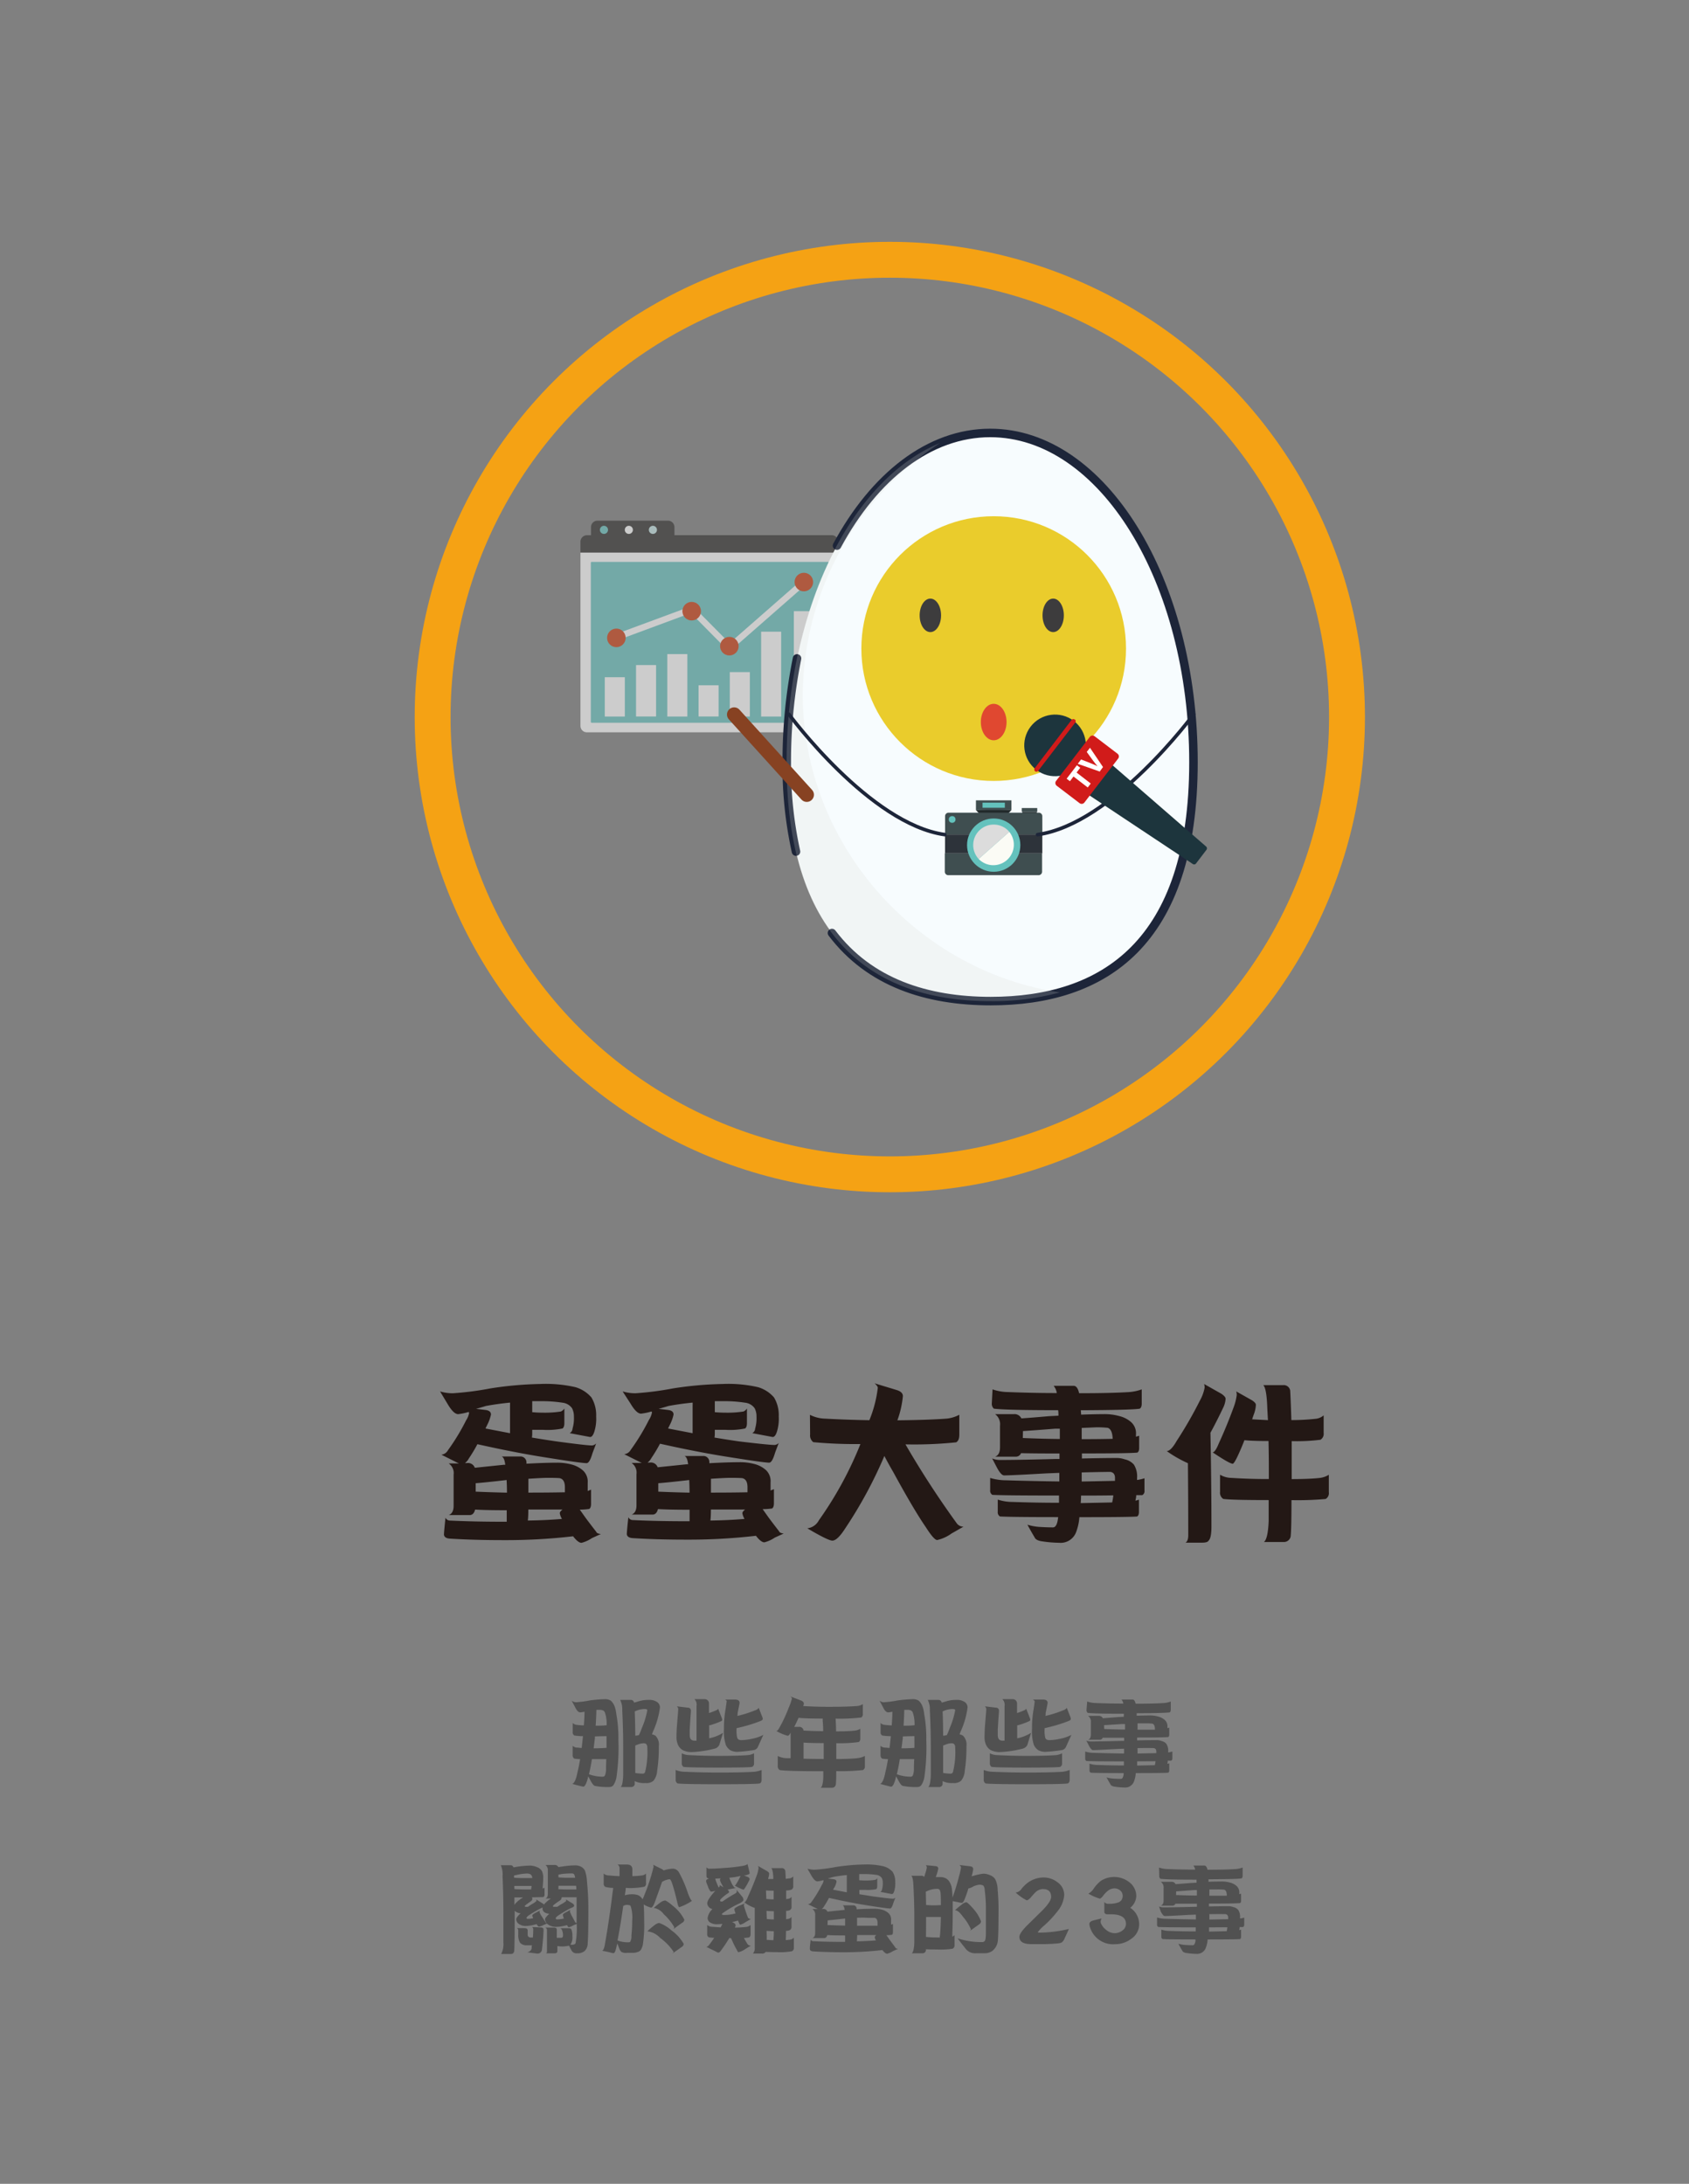 <svg xmlns="http://www.w3.org/2000/svg" viewBox="0 0 307.48 397.48"><rect x="0" y="0" width="307.48" height="397.48" fill="#808080" stroke="none"/><defs><style>.cls-1{fill:#231815;}.cls-2{fill:#515151;}.cls-11,.cls-22,.cls-25,.cls-3{fill:none;}.cls-3{stroke:#f5a214;stroke-miterlimit:10;stroke-width:6.53px;}.cls-4{opacity:0.6;}.cls-5{fill:#333230;}.cls-6{fill:#fff;}.cls-7{fill:#6ac4c1;}.cls-8{fill:#c4e5e5;}.cls-9{fill:#cf4116;}.cls-10{fill:#f7fcfe;}.cls-11,.cls-22{stroke:#1d2539;}.cls-11,.cls-22,.cls-25{stroke-linecap:round;stroke-linejoin:round;}.cls-11{stroke-width:1.55px;}.cls-12{fill:#dbdad6;opacity:0.2;}.cls-13{fill:#eacc2c;}.cls-14{fill:#3d3c3d;}.cls-15{fill:#e04830;}.cls-16{fill:#222a2b;}.cls-17{fill:#3f4e50;}.cls-18{fill:#2d333a;}.cls-19{fill:#64c2bd;}.cls-20{fill:#fbfbf5;}.cls-21{fill:#dcdcdc;}.cls-22{stroke-width:0.65px;}.cls-23{fill:#1d353d;}.cls-24{fill:#d11b1a;}.cls-25{stroke:#874222;stroke-width:2.61px;}</style></defs><title>專題網頁</title><g id="圖層_2" data-name="圖層 2"><path class="cls-1" d="M80.11,253.25a7.92,7.92,0,0,0,2.33.34,56,56,0,0,0,6.86-.89,65.69,65.69,0,0,1,9-.8,24.17,24.17,0,0,1,6.46.58,6.14,6.14,0,0,1,2.91,1.87,6.25,6.25,0,0,1,.86,3.46,7.81,7.81,0,0,1-.34,2.79q-.31.95-.77.95l-3.71-.7a1,1,0,0,0,.52-.83,6.73,6.73,0,0,0,.25-2.21,3.19,3.19,0,0,0-.34-1.5,2.45,2.45,0,0,0-1.71-1,24.79,24.79,0,0,0-4.13-.28q-.73,0-1.41,0v2q1,.09,1.9.09a19,19,0,0,0,3.31-.21,1.39,1.39,0,0,0,.64-.55V259q0,.77-.34,1a13.61,13.61,0,0,1-3.61.24q-1.16,0-1.9,0v.67a3.83,3.83,0,0,1-.06.74q2.39.4,4.47.7,5.48.74,6.46.74a1.16,1.16,0,0,0,.77-.37l-.67,1.78q-.52,1.81-1.07,1.81-.92,0-7.2-1-5.15-.8-11.27-2.14l-1.41-.31a27.51,27.51,0,0,1-1.56,2.6,2.49,2.49,0,0,1-.7.83H85a1.32,1.32,0,0,1,1.44.86l5.3-.55a1,1,0,0,0,.24,0q-.15-1.29-.64-1.5h3.31a1.07,1.07,0,0,1,1.19,1,1.58,1.58,0,0,1,0,.31q3.31-.18,5.3-.18a10.1,10.1,0,0,1,2.85.31,5,5,0,0,1,2.17,1.13,2.78,2.78,0,0,1,.83,2.24q0,.83,0,1.47l.61-.25v2.57q0,.74-.34.95a12.4,12.4,0,0,1-1.71.12l1,1.41s.65.9,2,2.63q.09.31.83.4l-1.62.74a6,6,0,0,1-1.9.86q-.61,0-1.53-1.19a106.22,106.22,0,0,1-12.8.7q-5.3,0-9.71-.28-.92-.09-1-.71,0-.43.28-3.09a.91.91,0,0,0,.83.52q4.38.21,9.59.21h.73v-.09q0-1.07,0-2-3.74,0-5.76-.12-.25,1-1,1h-3.8q.89-.34.89-1.68v-5.67a2.14,2.14,0,0,0-.89-2.05h1.87l-.21-.09-3-1.5a1.55,1.55,0,0,0,1.19-.8,38.9,38.9,0,0,0,3.31-5.45,3.57,3.57,0,0,0,.55-1.35.38.38,0,0,0-.09-.18,10.51,10.51,0,0,1-1.9.4q-.83,0-1.9-1.81ZM86.6,271.5h.09q2.82.12,5.6.18,0-1.13-.06-2.3-4,.46-5.63.58ZM88.38,260l4.47.86v-5.08a3.57,3.57,0,0,0,0-.49q-2.27.22-4.38.61-1,.31-1.81.52l1.72.21q1,.12,1,.83a7.31,7.31,0,0,1-.55,1.62Zm13.9,16.42a2.85,2.85,0,0,1-.37-1q0-.28.49-.67-2.51,0-6.22,0,0,1.26-.09,2Q99.37,276.71,102.28,276.46Zm-6.09-7.32q0,1,0,2.17v.4q3.89,0,6.65-.06v-.92q0-1.44-.95-1.65-.61-.06-2.27-.06Q98.51,269,96.19,269.15Z"/><path class="cls-1" d="M113.35,253.25a7.92,7.92,0,0,0,2.33.34,56,56,0,0,0,6.86-.89,65.69,65.69,0,0,1,9-.8,24.17,24.17,0,0,1,6.46.58,6.14,6.14,0,0,1,2.91,1.87,6.25,6.25,0,0,1,.86,3.46,7.81,7.81,0,0,1-.34,2.79q-.31.95-.77.95l-3.71-.7a1,1,0,0,0,.52-.83,6.73,6.73,0,0,0,.25-2.21,3.19,3.19,0,0,0-.34-1.5,2.45,2.45,0,0,0-1.71-1,24.79,24.79,0,0,0-4.13-.28q-.73,0-1.41,0v2q1,.09,1.9.09a19,19,0,0,0,3.31-.21,1.39,1.39,0,0,0,.64-.55V259q0,.77-.34,1a13.61,13.61,0,0,1-3.61.24q-1.16,0-1.9,0v.67a3.83,3.83,0,0,1-.06.74q2.39.4,4.47.7Q140,263,141,263a1.16,1.16,0,0,0,.77-.37l-.67,1.78q-.52,1.81-1.07,1.81-.92,0-7.2-1-5.15-.8-11.27-2.14l-1.41-.31a27.51,27.51,0,0,1-1.56,2.6,2.49,2.49,0,0,1-.7.83h.4a1.32,1.32,0,0,1,1.44.86l5.3-.55a1,1,0,0,0,.24,0q-.15-1.29-.64-1.5h3.31a1.07,1.07,0,0,1,1.19,1,1.58,1.58,0,0,1,0,.31q3.31-.18,5.3-.18a10.1,10.1,0,0,1,2.85.31,5,5,0,0,1,2.17,1.13,2.78,2.78,0,0,1,.83,2.24q0,.83,0,1.47l.61-.25v2.57q0,.74-.34.95a12.4,12.4,0,0,1-1.71.12l1,1.41s.65.9,2,2.63q.09.31.83.4l-1.62.74a6,6,0,0,1-1.9.86q-.61,0-1.53-1.19a106.22,106.22,0,0,1-12.8.7q-5.3,0-9.71-.28-.92-.09-1-.71,0-.43.28-3.09a.91.91,0,0,0,.83.52q4.38.21,9.59.21h.73v-.09q0-1.07,0-2-3.74,0-5.76-.12-.25,1-1,1h-3.8q.89-.34.89-1.68v-5.67a2.14,2.14,0,0,0-.89-2.05h1.87l-.21-.09-3-1.5a1.55,1.55,0,0,0,1.19-.8,38.9,38.9,0,0,0,3.31-5.45,3.57,3.57,0,0,0,.55-1.35.38.38,0,0,0-.09-.18,10.51,10.51,0,0,1-1.9.4q-.83,0-1.9-1.81Zm6.49,18.25h.09q2.82.12,5.6.18,0-1.13-.06-2.3-4,.46-5.63.58ZM121.62,260l4.47.86v-5.08a3.57,3.57,0,0,0,0-.49q-2.27.22-4.38.61-1,.31-1.81.52l1.72.21q1,.12,1,.83a7.31,7.31,0,0,1-.55,1.62Zm13.9,16.42a2.85,2.85,0,0,1-.37-1q0-.28.49-.67-2.51,0-6.22,0,0,1.26-.09,2Q132.61,276.71,135.52,276.46Zm-6.09-7.32q0,1,0,2.17v.4q3.89,0,6.65-.06v-.92q0-1.44-.95-1.65-.61-.06-2.27-.06Q131.76,269,129.43,269.15Z"/><path class="cls-1" d="M147.45,257.51a6.43,6.43,0,0,0,2.82.7q4,.22,8,.28a22.46,22.46,0,0,0,1.53-5.88q0-.31-.58-.83l3.92,1.19q1.22.34,1.23,1.13a17.69,17.69,0,0,1-1,4.41q5.79-.06,9-.31a6.21,6.21,0,0,0,2.27-.7v3.64q0,1.07-.58,1.38a74.9,74.9,0,0,1-9.22.37,167.29,167.29,0,0,0,9.31,14.33,1.45,1.45,0,0,0,1.26.64q-2.11,1.22-2.14,1.22a7.08,7.08,0,0,1-2.66,1.22q-.58,0-2.08-2.36-2.18-3.16-5.91-10-1-1.72-1.62-2.94a79.75,79.75,0,0,1-7.14,13.2q-1.41,2.2-2.33,2.21-.77,0-4.56-2.24a2.74,2.74,0,0,0,2.11-1.47,66.46,66.46,0,0,0,7.56-13.87,82,82,0,0,1-8.58-.34,1.54,1.54,0,0,1-.58-1.41Z"/><path class="cls-1" d="M180.69,252.88a9,9,0,0,0,2.82.49q4.47.18,8.88.18a2.74,2.74,0,0,0-.58-1.32h3.64q.7,0,1,1.35,5.85,0,9.13-.21a8.65,8.65,0,0,0,2.27-.49v2.57c0,.49-.12.81-.37.95q-1.53.24-10.72.28l.06.8q2.39-.09,4-.09a9.86,9.86,0,0,1,2.91.34,5.06,5.06,0,0,1,2.21,1.13,2.73,2.73,0,0,1,.86,2.24v.4l.58-.18v2.24q0,.64-.34.83-1.44.15-10.08.15v.92q3.86-.09,6.16-.09a4.42,4.42,0,0,1,1.65.25,3,3,0,0,1,1.65.95A4,4,0,0,1,207,269v.37a8,8,0,0,0,1.35-.31v2.24a.81.81,0,0,1-.4.83q-.37,0-1.1,0c0,.37-.09.7-.15,1a3.32,3.32,0,0,0,.64-.18v2.24q0,.64-.34.83-1.5.12-10.5.12a9.59,9.59,0,0,1-.61,2.76,3,3,0,0,1-3.09,1.9,21.77,21.77,0,0,1-3-.25q-1.23-.15-1.47-.77-.58-.95-1.29-2.27a9.78,9.78,0,0,0,2.11.4q1.44.09,2.54.09.67,0,.89-1.44l.06-.43q-8.58,0-10.6-.12a.89.89,0,0,1-.4-.86v-2.21a8.6,8.6,0,0,0,2.7.43q4.29.15,8.45.15,0-.61,0-1.32-9.86,0-12.13-.12a.88.88,0,0,1-.4-.86V269a10.17,10.17,0,0,0,2.94.43q4.87.15,9.65.21,0-.76,0-1.56l-2.36.09q-6.43.37-7.69.37-.55,0-1.32-1.44l-.86-1.65a3.68,3.68,0,0,0,1.35.28q3.43,0,10.11-.18.43,0,.8,0v-1q-4.66,0-7-.06a1,1,0,0,1-.92.64h-3.8q.89-.34.89-1.68V259.5a2.29,2.29,0,0,0-.89-2.11h3.37a1.38,1.38,0,0,1,1.41.77q1.81-.12,5-.4l1.75-.09c0-.37,0-.69-.06-1q-9.49,0-11.7-.28a1.19,1.19,0,0,1-.37-1Zm5.51,8.85q3.4.15,6.74.18,0-1,0-1.87-.43,0-.89,0-3.92.31-5.82.43Zm10.6,10.47q0,.74-.06,1.38l5.73-.12a12.23,12.23,0,0,0,.21-1.29Q200.23,272.21,196.8,272.21Zm.12-4.23c0,.59,0,1.15,0,1.68l6.06-.12c0-.22,0-.42,0-.58a1.18,1.18,0,0,0-.25-.77,1,1,0,0,0-.73-.28Q199.74,267.92,196.92,268Zm0-8.08q0,1,0,2.05,3.31,0,5.64-.06-.06-1.71-.89-2a17.45,17.45,0,0,0-2.21-.09Q198.58,259.83,196.92,259.9Z"/><path class="cls-1" d="M219.2,251.9l3.15,1.78q.77.52.77.92a4.23,4.23,0,0,1-.43,1.59q-1.19,2.51-2.33,4.59.18,9.37.18,17.09,0,2.08-.52,2.54-.18.37-1.19.37h-3q.49-.31.49-1.35,0-6.09-.06-13.11a22.23,22.23,0,0,1-3.86-2.21q.76,0,1.81-1.84a75,75,0,0,0,4.23-7.35,7.81,7.81,0,0,0,.86-2.33A1.74,1.74,0,0,0,219.2,251.9Zm5.85,1.35,2.88,1.62c.47.31.7.58.7.83a5.43,5.43,0,0,1-.28,1.47c-.14.39-.28.78-.4,1.16l2.88.15q-.09-1.44-.15-2.88-.15-2.94-.7-3.49h3.58a1.19,1.19,0,0,1,1.32,1q.12,2.36.21,5.36a41.14,41.14,0,0,0,4.56-.25,2.66,2.66,0,0,0,1.32-.61v3.22a1.25,1.25,0,0,1-.58,1.22,34.44,34.44,0,0,1-5.24.25q0,1.9,0,4v2.91q3.18,0,5.11-.21a3.92,3.92,0,0,0,1.65-.58v3.19a1.21,1.21,0,0,1-.58,1.22,57.5,57.5,0,0,1-6.22.21q0,5.3-.15,6.62a1.24,1.24,0,0,1-1.19,1H230.1q.73-.58.86-3.83,0-2.05,0-3.8-6.68,0-8.27-.21a1.35,1.35,0,0,1-.58-1.29v-3.12a4.07,4.07,0,0,0,2.05.58q3.43.22,6.83.21v-2.05q0-2.33-.06-4.87-3,0-4.38-.15-.61,1.56-1.23,2.88t-.89,1.41q-.58,0-3.67-2.08.46,0,1.13-1.65,1.44-3.12,2.73-6.65a10.07,10.07,0,0,0,.52-2.08A1.84,1.84,0,0,0,225.05,253.25Z"/><path class="cls-2" d="M106.41,311.55a6.11,6.11,0,0,1-.76.12q-.5,0-.93-.91l-.65-1.22a1.4,1.4,0,0,0,.76.29,19.1,19.1,0,0,0,2.51-.33,25.18,25.18,0,0,1,2.86-.24,1.91,1.91,0,0,1,1,.28,2.65,2.65,0,0,1,.71,1.1,5.84,5.84,0,0,1,.29,1.34,24.46,24.46,0,0,1,.38,4.77,37.81,37.81,0,0,1-.31,6.4,3.94,3.94,0,0,1-.55,1.69.85.85,0,0,1-.74.41,12,12,0,0,1-2.65-.19q-.34-.07-.79-.91l-.45-.84q-.07.31-.14.57-.38,1.31-.77,1.31-.15,0-2-.5.58-.21.95-2.12.29-1.2.48-2.39a9.16,9.16,0,0,1-1.07-.09.74.74,0,0,1-.29-.67v-1.67a1.19,1.19,0,0,0,.74.33c.31,0,.61.06.9.07q.14-1.14.24-2.15a10,10,0,0,1-1.58-.12.67.67,0,0,1-.29-.65V313.6a1.15,1.15,0,0,0,.74.34,12.2,12.2,0,0,0,1.29.1Q106.4,312.68,106.41,311.55Zm.81,11.38a7.24,7.24,0,0,0,2.51.45.47.47,0,0,0,.38-.19,3.21,3.21,0,0,0,.22-1.29q0-.72.05-1.72-.86,0-2.5,0h-.12Q107.53,321.65,107.22,322.93Zm.84-4.72q1.45,0,2.36-.09V316q-.72,0-2.12.05c0,.24,0,.47-.05.69Q108.17,317.49,108.07,318.21Zm.38-4.11q1.2,0,2-.09a6.29,6.29,0,0,0-.33-2.34q-.19-.46-.9-.46l-.64,0v0Q108.55,312.44,108.44,314.1Zm7.11,10.09q0,.38,0,.57a.63.63,0,0,1-.62.5H113q.38-.35.45-2.12,0-3.06,0-5.37,0-2.91-.17-6.44a3.89,3.89,0,0,0-.38-1.93h1.88a.59.59,0,0,1,.65.5q.34-.09.76-.22a5.74,5.74,0,0,1,1.82-.28,2.52,2.52,0,0,1,1.65.41,1.17,1.17,0,0,1,.48,1,15.42,15.42,0,0,1-1.29,4.42,3.27,3.27,0,0,1-.17.43,1.88,1.88,0,0,1,.67.28,2.35,2.35,0,0,1,.59,1.91,28.31,28.31,0,0,1-.31,4.48,3.14,3.14,0,0,1-.67,1.79,1.94,1.94,0,0,1-1.45.41A3.81,3.81,0,0,1,115.55,324.18Zm0-12.69q.09,1.93.1,4.42a3.07,3.07,0,0,0,.67-.12,9.92,9.92,0,0,0,.52-1.26,14.49,14.49,0,0,0,1-3.27q0-.21-.5-.21a4.2,4.2,0,0,0-1.5.31Zm.1,6.2q0,3.25,0,5a8.1,8.1,0,0,0,1.36.12.42.42,0,0,0,.43-.31,14.84,14.84,0,0,0,.4-4.46q0-.74-.62-.76a3.16,3.16,0,0,0-1.22.28Z"/><path class="cls-2" d="M123,322.15a4.44,4.44,0,0,0,1.64.33q3.15.14,6.25.14,4.23,0,6.45-.14a4.77,4.77,0,0,0,1.31-.33v1.79q0,.53-.36.67-1,.14-7.4.14-6.18,0-7.52-.14a.7.7,0,0,1-.36-.71Zm3.39-12.89h1.82a.79.79,0,0,1,.86.83v1.7a10.42,10.42,0,0,0,1.26-.48q.36-.12.4-.33l.65,1.67a1.06,1.06,0,0,1,.1.4c0,.09-.08.17-.24.24a13.9,13.9,0,0,1-2,.72l-.14,0v2.38a7.39,7.39,0,0,0,2.53-1l-.69,2.22a1.31,1.31,0,0,1-.88.67,19.54,19.54,0,0,1-2.69.5,14.26,14.26,0,0,1-1.6.12,3.85,3.85,0,0,1-1.45-.34,2.16,2.16,0,0,1-1-1.27,3.28,3.28,0,0,1-.17-1q0-.57.05-1.69.12-1.58.22-2.74.05-.69.05-.83a.77.77,0,0,0-.26-.46l2,.24a.54.54,0,0,1,.57.58q0,.21-.1,1.48-.05.71-.12,1.95,0,.69,0,1,0,1,.88,1l.36,0v-6.3A1.41,1.41,0,0,0,126.42,309.26Zm-2.27,9.86a3.14,3.14,0,0,0,1.36.33q2.63.14,5.25.14,3.58,0,5.42-.14a3.12,3.12,0,0,0,1.12-.33v1.79a.67.67,0,0,1-.36.69q-.83.12-6.18.12-5.15,0-6.28-.12a.76.76,0,0,1-.33-.72Zm7.85-9.79h1.79q.88,0,.88.62,0,.09-.36,1.84c0,.19,0,.37-.05.53a20.63,20.63,0,0,0,3.17-1q.65-.21.71-.52l.65,1.67a1.18,1.18,0,0,1,.1.4c0,.14-.14.26-.43.38a26.66,26.66,0,0,1-3.6,1.12q-.45.12-.74.17v.14a5.66,5.66,0,0,0,.12,1.63.66.66,0,0,0,.31.34,1.63,1.63,0,0,0,.48.07,9.34,9.34,0,0,0,1.77-.22,7.42,7.42,0,0,0,2.2-.74l-1,2.2a1,1,0,0,1-.71.57,29.75,29.75,0,0,1-3.1.33,2.89,2.89,0,0,1-1.17-.28,2.21,2.21,0,0,1-.86-1,8,8,0,0,1-.33-2.93,19,19,0,0,1,.29-3.56q.19-1.27.19-1.39C132.33,309.6,132.22,309.45,132,309.33Z"/><path class="cls-2" d="M143.92,308.78l1.89.72q.53.22.53.59a1.65,1.65,0,0,1-.12.43q2.32.14,4.63.14,3.44,0,5.23-.15a2.53,2.53,0,0,0,1-.34v1.76a.73.73,0,0,1-.28.67,34,34,0,0,1-4.68.21q.07,1.05.09,2.32,2.15,0,3.41-.14a2.47,2.47,0,0,0,1-.34v1.75a.71.71,0,0,1-.29.67,25.94,25.94,0,0,1-4.08.21v2.88q2.38,0,3.86-.16a3.85,3.85,0,0,0,1.34-.4v1.86a.7.7,0,0,1-.36.71,37.07,37.07,0,0,1-4.85.19q0,1.95-.09,2.48a.69.69,0,0,1-.67.55h-2.08q.4-.28.48-1.84,0-.6,0-1.17h-.31q-6.27,0-7.62-.21a.78.78,0,0,1-.36-.74v-1.82a4,4,0,0,0,1.65.4l.69,0v-4.65q-.31.57-.53.57a8.16,8.16,0,0,1-2.07-.88q.24,0,.52-.52a26.76,26.76,0,0,0,1.76-3.77,9.55,9.55,0,0,0,.55-1.58Q144.21,309.05,143.92,308.78Zm5.94,6.32q0-.93-.09-1.89,0-.24,0-.41-3.13,0-4.39-.14-.36.81-.79,1.65h.86a.76.76,0,0,1,.84.67Q148.08,315.08,149.85,315.09Zm.1,5.06v-1.33q0-.77,0-1.57-2.44,0-3.67-.09v2.93q1.7.05,3.36.05Z"/><path class="cls-2" d="M162.46,311.55a6.11,6.11,0,0,1-.76.12q-.5,0-.93-.91l-.65-1.22a1.4,1.4,0,0,0,.76.29,19.1,19.1,0,0,0,2.51-.33,25.18,25.18,0,0,1,2.86-.24,1.91,1.91,0,0,1,1,.28,2.65,2.65,0,0,1,.71,1.1,5.84,5.84,0,0,1,.29,1.34,24.46,24.46,0,0,1,.38,4.77,37.81,37.81,0,0,1-.31,6.4,3.94,3.94,0,0,1-.55,1.69.85.85,0,0,1-.74.41,12,12,0,0,1-2.65-.19q-.34-.07-.79-.91l-.45-.84q-.07.31-.14.57-.38,1.31-.77,1.31-.15,0-2-.5.58-.21.95-2.12.29-1.2.48-2.39a9.16,9.16,0,0,1-1.07-.09.74.74,0,0,1-.29-.67v-1.67a1.19,1.19,0,0,0,.74.33c.31,0,.61.06.9.07q.14-1.14.24-2.15a10,10,0,0,1-1.58-.12.67.67,0,0,1-.29-.65V313.6a1.15,1.15,0,0,0,.74.34,12.2,12.2,0,0,0,1.29.1Q162.44,312.68,162.46,311.55Zm.81,11.38a7.24,7.24,0,0,0,2.51.45.47.47,0,0,0,.38-.19,3.21,3.21,0,0,0,.22-1.29q0-.72.05-1.72-.86,0-2.5,0h-.12Q163.58,321.65,163.27,322.93Zm.84-4.72q1.45,0,2.36-.09V316q-.72,0-2.12.05c0,.24,0,.47-.05.69Q164.22,317.49,164.11,318.21Zm.38-4.11q1.2,0,2-.09a6.29,6.29,0,0,0-.33-2.34q-.19-.46-.9-.46l-.64,0v0Q164.6,312.44,164.49,314.1Zm7.11,10.09q0,.38,0,.57a.63.63,0,0,1-.62.5H169q.38-.35.45-2.12,0-3.06,0-5.37,0-2.91-.17-6.44a3.89,3.89,0,0,0-.38-1.93h1.88a.59.59,0,0,1,.65.5q.34-.09.76-.22a5.74,5.74,0,0,1,1.82-.28,2.52,2.52,0,0,1,1.65.41,1.17,1.17,0,0,1,.48,1,15.42,15.42,0,0,1-1.29,4.42,3.27,3.27,0,0,1-.17.43,1.88,1.88,0,0,1,.67.28,2.35,2.35,0,0,1,.59,1.91,28.31,28.31,0,0,1-.31,4.48,3.14,3.14,0,0,1-.67,1.79,1.94,1.94,0,0,1-1.45.41A3.81,3.81,0,0,1,171.6,324.18Zm0-12.69q.09,1.93.1,4.42a3.07,3.07,0,0,0,.67-.12,9.92,9.92,0,0,0,.52-1.26,14.49,14.49,0,0,0,1-3.27q0-.21-.5-.21a4.2,4.2,0,0,0-1.5.31Zm.1,6.2q0,3.25,0,5a8.1,8.1,0,0,0,1.36.12.42.42,0,0,0,.43-.31,14.84,14.84,0,0,0,.4-4.46q0-.74-.62-.76a3.16,3.16,0,0,0-1.22.28Z"/><path class="cls-2" d="M179.08,322.15a4.44,4.44,0,0,0,1.64.33q3.15.14,6.25.14,4.23,0,6.45-.14a4.77,4.77,0,0,0,1.31-.33v1.79q0,.53-.36.67-1,.14-7.4.14-6.18,0-7.52-.14a.7.7,0,0,1-.36-.71Zm3.39-12.89h1.82a.79.79,0,0,1,.86.83v1.7a10.42,10.42,0,0,0,1.26-.48q.36-.12.4-.33l.65,1.67a1.06,1.06,0,0,1,.1.4c0,.09-.08.17-.24.24a13.9,13.9,0,0,1-2,.72l-.14,0v2.38a7.39,7.39,0,0,0,2.53-1l-.69,2.22a1.31,1.31,0,0,1-.88.67,19.54,19.54,0,0,1-2.69.5,14.26,14.26,0,0,1-1.6.12,3.85,3.85,0,0,1-1.45-.34,2.16,2.16,0,0,1-1-1.27,3.28,3.28,0,0,1-.17-1q0-.57.05-1.69.12-1.58.22-2.74.05-.69.05-.83a.77.77,0,0,0-.26-.46l2,.24a.54.54,0,0,1,.57.58q0,.21-.1,1.48-.05.71-.12,1.95,0,.69,0,1,0,1,.88,1l.36,0v-6.3A1.41,1.41,0,0,0,182.47,309.26Zm-2.27,9.86a3.14,3.14,0,0,0,1.36.33q2.63.14,5.25.14,3.58,0,5.42-.14a3.12,3.12,0,0,0,1.12-.33v1.79a.67.67,0,0,1-.36.69q-.83.12-6.18.12-5.15,0-6.28-.12a.76.76,0,0,1-.33-.72Zm7.85-9.79h1.79q.88,0,.88.62,0,.09-.36,1.84c0,.19,0,.37-.05.53a20.63,20.63,0,0,0,3.17-1q.65-.21.71-.52l.65,1.67a1.18,1.18,0,0,1,.1.4c0,.14-.14.26-.43.38a26.66,26.66,0,0,1-3.6,1.12q-.45.12-.74.17v.14a5.66,5.66,0,0,0,.12,1.63.66.66,0,0,0,.31.34,1.63,1.63,0,0,0,.48.07,9.34,9.34,0,0,0,1.77-.22,7.42,7.42,0,0,0,2.2-.74l-1,2.2a1,1,0,0,1-.71.57,29.75,29.75,0,0,1-3.1.33,2.89,2.89,0,0,1-1.17-.28,2.21,2.21,0,0,1-.86-1,8,8,0,0,1-.33-2.93,19,19,0,0,1,.29-3.56q.19-1.27.19-1.39C188.37,309.6,188.26,309.45,188,309.33Z"/><path class="cls-2" d="M197.92,309.69a5,5,0,0,0,1.58.28q2.51.1,5,.1a1.54,1.54,0,0,0-.33-.74h2q.4,0,.57.76,3.29,0,5.13-.12a4.84,4.84,0,0,0,1.27-.28v1.45q0,.41-.21.53-.86.14-6,.16l0,.45q1.34-.05,2.24-.05a5.55,5.55,0,0,1,1.64.19,2.85,2.85,0,0,1,1.24.64,1.54,1.54,0,0,1,.48,1.26v.22l.33-.1v1.26c0,.24-.06.4-.19.46q-.81.09-5.66.09v.52q2.17-.05,3.46-.05a2.48,2.48,0,0,1,.93.14,1.7,1.7,0,0,1,.93.53,2.22,2.22,0,0,1,.34,1.36v.21a4.52,4.52,0,0,0,.76-.17V320q0,.36-.22.46l-.62,0q0,.31-.09.57a1.91,1.91,0,0,0,.36-.1v1.26q0,.36-.19.46-.84.07-5.9.07a5.4,5.4,0,0,1-.34,1.55,1.69,1.69,0,0,1-1.74,1.07,12.21,12.21,0,0,1-1.7-.14q-.69-.09-.83-.43-.33-.53-.72-1.27a5.46,5.46,0,0,0,1.19.22q.81.05,1.43.05.38,0,.5-.81l0-.24q-4.82,0-6-.07a.49.49,0,0,1-.22-.48V321a4.85,4.85,0,0,0,1.51.24q2.41.09,4.75.09,0-.34,0-.74-5.54,0-6.82-.07a.49.49,0,0,1-.22-.48v-1.24a5.75,5.75,0,0,0,1.65.24q2.74.08,5.42.12c0-.29,0-.58,0-.88l-1.33.05q-3.61.21-4.32.21-.31,0-.74-.81l-.48-.93a2.07,2.07,0,0,0,.76.16q1.93,0,5.68-.1l.45,0v-.57q-2.62,0-3.91,0a.55.55,0,0,1-.52.36h-2.13q.5-.19.5-.95v-2.2a1.29,1.29,0,0,0-.5-1.19h1.89a.77.77,0,0,1,.79.43l2.82-.22,1-.05c0-.21,0-.39,0-.55q-5.34,0-6.58-.16a.67.67,0,0,1-.21-.57Zm3.1,5q1.91.09,3.79.1,0-.57,0-1l-.5,0L201,314Zm6,5.89q0,.41,0,.77l3.22-.07a6.62,6.62,0,0,0,.12-.72Zm.07-2.37c0,.33,0,.65,0,.95l3.41-.07c0-.13,0-.23,0-.33a.67.67,0,0,0-.14-.43.56.56,0,0,0-.41-.16Q208.62,318.14,207,318.18Zm0-4.54c0,.37,0,.75,0,1.15q1.86,0,3.17,0,0-1-.5-1.1a9.87,9.87,0,0,0-1.24-.05Z"/><path class="cls-2" d="M91.17,339.49h1.72a.54.54,0,0,1,.58.38,6.32,6.32,0,0,0,.65-.1,17,17,0,0,1,2.25-.21,3,3,0,0,1,1.33.26,1.69,1.69,0,0,1,.95.72,2.88,2.88,0,0,1,.24,1.39q0,.48-.09,1.5c0,.14,0,.24,0,.31a1.81,1.81,0,0,0,.33-.17v1.24a.51.51,0,0,1-.21.48q-.34,0-2.1.05a.52.52,0,0,1,.1.28.6.6,0,0,1-.31.45q-1.08.74-1.08.86t.21.14l.36,0q.33-.24.65-.45a4.2,4.2,0,0,0,.91-.62,1,1,0,0,0-.05-.28l1.17.72a1,1,0,0,1,.26.21.41.41,0,0,1,.07-.1,5.49,5.49,0,0,1,1.19-1h-1q.43-.17.43-.83v-4.27a1.11,1.11,0,0,0-.43-1h1.65a.66.66,0,0,1,.69.38l.83-.12a14.63,14.63,0,0,1,2.12-.19,2.28,2.28,0,0,1,1.14.22,1.59,1.59,0,0,1,.74.71,6.23,6.23,0,0,1,.38,1.93,49.48,49.48,0,0,1,.26,5.39q0,4.56-.12,5.89a2,2,0,0,1-.52,1.41,2,2,0,0,1-1.43.45,1,1,0,0,1-1-.53l-.45-.86a5.43,5.43,0,0,1-1.43.14,3.88,3.88,0,0,1-.69-.07v.9c0,.29-.18.43-.53.43H99.43a.46.46,0,0,0,.15-.36v-3.92a.58.58,0,0,0-.29-.41h1.57q.48,0,.5.36v1.5h.07l.74,0q.31-.07.31-.29a2.23,2.23,0,0,0-.22-1.22.48.48,0,0,0-.33-.24h1.58q.41,0,.52.24a3.24,3.24,0,0,1,.17,1.22,2.34,2.34,0,0,1-.36,1.55l.29,0q.52,0,.65-.28a15.52,15.52,0,0,0,.21-3.51l-.57.24a2.92,2.92,0,0,1-.86.36q-.14,0-.34-.38a7.11,7.11,0,0,1-1.86.31,2.44,2.44,0,0,1-1.7-.5l-.07-.07s0-.07-.05-.07a1.18,1.18,0,0,1-.31-.74q0-.26.71-.95l.05-.05a1.69,1.69,0,0,1-.93-.31.76.76,0,0,1-.29-.67.86.86,0,0,1,0-.17l-.33.17a19,19,0,0,0-2.29,1.36c-.19.16-.29.28-.29.34a.18.18,0,0,0,.21.21,4.19,4.19,0,0,0,1-.12,1.43,1.43,0,0,1-.16-.5q0-.19.76-.57l.62-.33a.72.72,0,0,0-.07.29,3.05,3.05,0,0,0,.45.84s.21.34.64,1c0,.09.1.15.24.19l.12,0-.07.05-.62.26a3.2,3.2,0,0,1-.83.31q-.19,0-.48-.46h0a6.9,6.9,0,0,1-1.86.33,2,2,0,0,1-1.48-.46,1.09,1.09,0,0,1-.36-.77q0-.26.67-.95l.14-.12a1.87,1.87,0,0,1-.91-.31.54.54,0,0,1-.17-.19q0,6.3-.09,7.42-.14.48-.55.48H91.24a3.87,3.87,0,0,0,.4-2.13q0-3.11,0-5.47,0-3-.15-6.54A4.15,4.15,0,0,0,91.17,339.49Zm2.41,2.27q.86.07,1.69.07,1,0,1.62,0a.83.83,0,0,0-.26-.65A1.26,1.26,0,0,0,96,341a9.12,9.12,0,0,0-1.65.19l-.76.17C93.57,341.5,93.57,341.63,93.58,341.76Zm.07,2.07q1.07.07,2.13.07h.91l.09-.64-1.52,0-1.63,0C93.63,343.46,93.64,343.65,93.65,343.82Zm0,2.89.15-.22a5.69,5.69,0,0,1,1.43-1.15l-1.58,0Zm.4,4.22h1.43c.37,0,.56.13.58.4v.76c0,.37.21.55.62.55l.33,0q.07-.88.07-1.48a.68.68,0,0,0-.19-.43l1.53.07q.53,0,.53.41,0,1-.28,3.56a.81.81,0,0,1-.91.79L96,355.34q.74-.22.79-.76c0-.18,0-.36.07-.52l-.93,0a1.52,1.52,0,0,1-1.27-.48,2.86,2.86,0,0,1-.31-1.53v-.76A.43.43,0,0,0,94.06,350.93Zm8.61-1.74a2.38,2.38,0,0,1-.19-.69q0-.19.77-.57l.58-.33a1.53,1.53,0,0,0-.07.29,3.8,3.8,0,0,0,.41.91s.19.37.57,1.07c0,.06.1.1.24.12q0-1,0-2.27t0-2.41l-1.72,0h-1a.16.16,0,0,1,0,.07.74.74,0,0,1-.33.53q-1.26.83-1.26,1t.21.14l.59,0,.67-.45a4.35,4.35,0,0,0,.95-.62.8.8,0,0,0-.07-.28l1.19.72q.33.21.33.43t-.67.46a21.25,21.25,0,0,0-2.38,1.43c-.21.17-.31.3-.31.38s.06.22.19.22a5.71,5.71,0,0,0,1.21-.14Zm-1-7.5q.81.07,1.58.07t1.46,0a1.79,1.79,0,0,0-.19-.65.64.64,0,0,0-.46-.14,16,16,0,0,0-1.74.1,6.62,6.62,0,0,1-.65.12Zm0,2.15q.83.05,1.62.05,1,0,1.64,0c0-.23,0-.45-.05-.67l-1.62,0-1.58,0Z"/><path class="cls-2" d="M112.42,339.36h1.7q.9,0,1,.76v1.36a16.49,16.49,0,0,0,1.84-.14,1.29,1.29,0,0,0,.65-.34v1.75a.67.67,0,0,1-.29.65,13.09,13.09,0,0,1-3.41.22q0,.5-.17,1.34a5.08,5.08,0,0,1,1.31-.19,4,4,0,0,1,.84.09,1.64,1.64,0,0,1,1.08.84,6,6,0,0,0,.33-.76,34.81,34.81,0,0,0,1.69-5.2,1.41,1.41,0,0,0-.09-.34l1.67.83a1.19,1.19,0,0,1,.24.21,6.39,6.39,0,0,1,1.74-.33,1.38,1.38,0,0,1,1.12.81,21.38,21.38,0,0,1,1.57,3.68q.52,1.36.76,1.36a10.27,10.27,0,0,1-2.32,1.17q-.16,0-.31-.58-.55-2.39-1-3.72-.26-.79-.48-.79a3.15,3.15,0,0,0-1.21.4l-.15.07q-.4,1.17-1.1,3.08-.52,1.62-.91,1.62a5.22,5.22,0,0,1-1.34-.58q.09,1,.09,3a23.82,23.82,0,0,1-.24,4.3q-.22,1.07-.77,1.29a2.64,2.64,0,0,1-1.12.22h-1a1.81,1.81,0,0,1-1-.16,1.53,1.53,0,0,1-.4-.62q-.17-.48-.36-.93a2.58,2.58,0,0,1-.09.34q-.29,1.43-.59,1.43a2.57,2.57,0,0,1-.65-.14q-.65-.16-1.41-.29.34-.19.52-1.41.65-3.7,1.2-7.92.17-1.34.28-2.12a5.6,5.6,0,0,1-1.45-.19.71.71,0,0,1-.29-.67V341a1.28,1.28,0,0,0,.81.34q1.08.1,2.08.14V340A.77.77,0,0,0,112.42,339.36Zm0,13.82a5.19,5.19,0,0,0,1.91.34.66.66,0,0,0,.4-.09,2.19,2.19,0,0,0,.22-1.14,26.29,26.29,0,0,0,.14-2.72,6.67,6.67,0,0,0-.29-2.67q-.12-.19-.79-.19a1.47,1.47,0,0,0-.5.17l-.05,0Q113,350.17,112.42,353.19ZM120,350a6.45,6.45,0,0,1,2.22,1.34,7.75,7.75,0,0,1,2.25,2.46.68.68,0,0,1-.31.53l-1.76,1.24c.15-.13.22-.24.22-.33a9.77,9.77,0,0,0-2.43-2.51,3.76,3.76,0,0,0-2.34-1.21,13.51,13.51,0,0,1,1.33-1.14A1.82,1.82,0,0,1,120,350Zm1-4.11q.36,0,1.79,1.24a7.22,7.22,0,0,1,1.79,2.27.63.63,0,0,1-.29.5q-.84.58-1.69,1.22a.68.68,0,0,0,.14-.36,9.48,9.48,0,0,0-1.91-2.36,2.77,2.77,0,0,0-1.81-1.14,15,15,0,0,1,1.22-1A1.77,1.77,0,0,1,121.08,345.91Z"/><path class="cls-2" d="M132.77,341.77a6.24,6.24,0,0,0,.29.71,4,4,0,0,0,.62,1.05.75.75,0,0,0,.31.1l-1,.19-.55.12a.6.6,0,0,1,.29.45c0,.06-.11.15-.34.29a8.1,8.1,0,0,0-1.15.95.56.56,0,0,0-.15.28c0,.13.07.19.21.19l.22,0q.86-.62,1.93-1.24.67-.34.67-.52V344l1.07,1.31a1,1,0,0,1,.15.5q0,.24-.64.59a17.67,17.67,0,0,0-2.69,1.51c-.4.25-.6.42-.6.5s.17.14.5.14a8.23,8.23,0,0,0,2-.29h0a3.36,3.36,0,0,1-.22-.74q0-.26.84-.64l1.1-.45a.55.55,0,0,0-.14.15.24.24,0,0,0-.07.17,2.88,2.88,0,0,0,.07.31q.29,1,.69,2a.66.66,0,0,0,.53.21q-.86.52-.9.52a2.93,2.93,0,0,1-1.08.53s-.12-.13-.22-.38l-.15-.38-1.1.29.15.05q.5.21.5.53a1,1,0,0,1-.14.41,17.36,17.36,0,0,0,2.22-.14,1.45,1.45,0,0,0,.65-.33V352q0,.48-.26.62a4.75,4.75,0,0,1-.95.1q.31.58.67,1.15a.76.76,0,0,0,.6.26l-1,.6a3.34,3.34,0,0,1-1.27.59q-.09,0-.29-.41a18.05,18.05,0,0,1-.83-1.65c-.09-.21-.17-.37-.24-.5h-.31a25.12,25.12,0,0,1-1.57,2.34q-.21.29-.41.29a.88.88,0,0,1-.4-.16l-1.81-.89a.58.58,0,0,0,.45-.26q.57-.71,1-1.38a8,8,0,0,1-1-.09.68.68,0,0,1-.28-.65v-1.6a1.33,1.33,0,0,0,.81.33l1.64.12q.21-.41.31-.65a6.46,6.46,0,0,1-.91.07,2.16,2.16,0,0,1-1.41-.38,1,1,0,0,1-.36-.74,2.73,2.73,0,0,1,.79-1.55.43.43,0,0,1,.1-.1,1.1,1.1,0,0,1-.67-.36,1.17,1.17,0,0,1-.29-.74,2.19,2.19,0,0,1,.4-.88,9.39,9.39,0,0,1,1.08-1.33h0a6.15,6.15,0,0,1-.71.15.23.23,0,0,1-.21-.1,2.86,2.86,0,0,1-.48-1,3.13,3.13,0,0,1-.29-.81q0-.31.45-.43l.14-.05q-.52,0-.52-.5v-1.55a.64.64,0,0,0,.48.26q1.12,0,2.62-.12,1.69-.1,3.12-.33,1.14-.15,1.24-.43.4,1.55.4,1.7c0,.15-.28.28-.83.4l-.22,0,.69.28q.36.16.36.41a1.62,1.62,0,0,1-.15.36,10.59,10.59,0,0,1-.77,1.34c-.08.14-.16.21-.24.21a9.54,9.54,0,0,1-1.58-.76.28.28,0,0,0,.21-.14,8.88,8.88,0,0,0,.71-1.26c.09-.17.15-.29.17-.34Q133.84,341.67,132.77,341.77ZM131,343.08c.29.17.52.32.71.45q-.15-.26-.31-.57a2.91,2.91,0,0,1-.33-.77.43.43,0,0,1,.14-.31l-1,.05v0a3.66,3.66,0,0,0,.29.83,5.7,5.7,0,0,0,.34.79.93.93,0,0,0,.19-.24A.67.67,0,0,0,131,343.08Zm7-3.46,1.62.93c.26.17.4.32.4.45a2.83,2.83,0,0,1-.17.86l0,.14c.31,0,.62,0,.93,0a2.17,2.17,0,0,1,0-.28q-.07-1.46-.38-1.7h1.88a.62.62,0,0,1,.69.55q.05.65.07,1.39l.84-.1a1.29,1.29,0,0,0,.53-.33v1.74a.67.67,0,0,1-.29.65,2.77,2.77,0,0,1-1,.16q0,.76,0,1.58l.52-.09a1,1,0,0,0,.46-.33V347a.68.68,0,0,1-.28.65,1.68,1.68,0,0,1-.71.14v1.53l.52-.09a1.12,1.12,0,0,0,.46-.33v1.74a.69.69,0,0,1-.28.65,1.88,1.88,0,0,1-.72.15q0,1.09-.05,1.67a8.31,8.31,0,0,0,.95-.1,1.12,1.12,0,0,0,.53-.34v1.81a.65.65,0,0,1-.36.67,11.75,11.75,0,0,1-2.69.16q-1.38,0-2.07-.05a.72.72,0,0,1-.69.31h-1.64a1.47,1.47,0,0,0,.33-1.07q0-2.22,0-5.18,0-.71,0-2.08l-.07,0a7,7,0,0,1-1.84-1q.28,0,.67-1,.86-1.87,1.62-3.94a6.51,6.51,0,0,0,.31-1.26A1.16,1.16,0,0,0,138,339.62Zm1.46,6a11.76,11.76,0,0,0,1.39.09q0-.79,0-1.58-.88,0-1.41-.05Q139.49,344.87,139.5,345.66Zm.09,3.65a10.63,10.63,0,0,0,1.33.09v-1.5q-.83,0-1.34-.07Q139.57,348.57,139.59,349.31Zm0,3.8q.62.05,1.24.07.05-.4.07-.91t0-.72l-1.31-.07Q139.59,352.43,139.57,353.12Z"/><path class="cls-2" d="M147,340.12a4.46,4.46,0,0,0,1.31.19,31.56,31.56,0,0,0,3.86-.5,37,37,0,0,1,5.06-.45,13.59,13.59,0,0,1,3.63.33,3.46,3.46,0,0,1,1.64,1,3.52,3.52,0,0,1,.48,1.95,4.4,4.4,0,0,1-.19,1.57q-.17.53-.43.53l-2.08-.4a.59.59,0,0,0,.29-.46,3.79,3.79,0,0,0,.14-1.24,1.8,1.8,0,0,0-.19-.84,1.38,1.38,0,0,0-1-.55,14,14,0,0,0-2.32-.15l-.79,0v1.12q.55.05,1.07.05a10.65,10.65,0,0,0,1.86-.12.78.78,0,0,0,.36-.31v1.45q0,.43-.19.55a7.63,7.63,0,0,1-2,.14l-1.07,0v.38a2.13,2.13,0,0,1,0,.41l2.51.4q3.08.41,3.63.41a.65.65,0,0,0,.43-.21l-.38,1q-.29,1-.6,1-.52,0-4-.55-2.89-.45-6.33-1.21l-.79-.17A15.42,15.42,0,0,1,150,347a1.4,1.4,0,0,1-.4.46h.22a.74.74,0,0,1,.81.48l3-.31.14,0q-.09-.72-.36-.84h1.86a.6.6,0,0,1,.67.55.89.89,0,0,1,0,.17q1.86-.1,3-.1a5.65,5.65,0,0,1,1.6.17,2.83,2.83,0,0,1,1.22.64,1.56,1.56,0,0,1,.46,1.26q0,.47,0,.83l.34-.14v1.45q0,.41-.19.53a6.91,6.91,0,0,1-1,.07l.55.79s.37.5,1.1,1.48c0,.12.19.19.46.22l-.91.41a3.38,3.38,0,0,1-1.07.48q-.34,0-.86-.67a59.65,59.65,0,0,1-7.19.4q-3,0-5.46-.16-.52-.05-.55-.4t.15-1.74a.51.51,0,0,0,.46.29q2.46.12,5.39.12h.41v-.05q0-.6,0-1.12-2.1,0-3.24-.07-.14.55-.58.55h-2.13q.5-.19.5-.95v-3.18a1.2,1.2,0,0,0-.5-1.15h1l-.12-.05-1.69-.84a.87.87,0,0,0,.67-.45,21.94,21.94,0,0,0,1.86-3.06,2,2,0,0,0,.31-.76.21.21,0,0,0-.05-.1,6,6,0,0,1-1.07.22q-.47,0-1.07-1Zm3.65,10.26h.05q1.58.07,3.15.1,0-.64,0-1.29-2.27.26-3.17.33Zm1-6.44,2.51.48v-2.86a2,2,0,0,0,0-.28q-1.27.12-2.46.34l-1,.29,1,.12q.59.07.59.46a4.13,4.13,0,0,1-.31.91Zm7.81,9.23a1.6,1.6,0,0,1-.21-.59c0-.1.09-.23.28-.38l-3.49,0q0,.71-.05,1.14Q157.86,353.31,159.49,353.17Zm-3.43-4.11q0,.59,0,1.22v.22q2.19,0,3.73,0V350q0-.81-.53-.93-.34,0-1.27,0Q157.38,349,156.07,349.05Z"/><path class="cls-2" d="M168.54,339.49q1,.07,1.79.17.48.05.48.46a7.56,7.56,0,0,1-.4,1.36l-.05.17c.25,0,.5,0,.76,0a2.2,2.2,0,0,1,1,.19,1.77,1.77,0,0,1,.76.72,3.31,3.31,0,0,1,.43,1.38,14.46,14.46,0,0,1,.09,1.45.69.69,0,0,0,.05-.14,40.28,40.28,0,0,0,1.17-3.86,9.77,9.77,0,0,0,.33-1.51q0-.17-.28-.43l2,.24q.5.09.5.52a8.38,8.38,0,0,1-.26,1.2.3.3,0,0,0,0,.09l.26-.07a10.29,10.29,0,0,1,1.82-.4,2.73,2.73,0,0,1,1.2.26,1.83,1.83,0,0,1,1,.77,4.48,4.48,0,0,1,.43,1.91,38.06,38.06,0,0,1,.16,4q0,3.86-.12,5.23a2.69,2.69,0,0,1-1,1.88,2.31,2.31,0,0,1-1.34.43h-1.58a2.2,2.2,0,0,1-2.08-1q-.34-.4-1.34-1.72a13.67,13.67,0,0,0,4.48.69.6.6,0,0,0,.46-.19q.19-.17.22-1.31v-4a26.6,26.6,0,0,0-.22-4,1.22,1.22,0,0,0-.26-.79,1.45,1.45,0,0,0-.76-.15,4.06,4.06,0,0,0-1,.28,2.63,2.63,0,0,1-.95.4q-.29,1-.67,1.93-.26.69-.53.69a2.86,2.86,0,0,1-.65-.12l-1-.19q0,.74,0,1.6,0,2.6-.07,4.37l0,.5a1.12,1.12,0,0,0,.4-.31V354a.67.67,0,0,1-.36.69,13.89,13.89,0,0,1-2.75.14q-1.38,0-2.1-.05a1.32,1.32,0,0,1,0,.24.62.62,0,0,1-.6.5H166q.38-.31.45-1.89,0-2.74,0-4.79,0-2.6-.17-5.73-.07-1.46-.38-1.7h1.82a.58.58,0,0,1,.52.21,5.81,5.81,0,0,0,.22-.67,8.14,8.14,0,0,0,.26-1A.59.59,0,0,0,168.54,339.49Zm.05,7.23a13.15,13.15,0,0,0,1.34.07q.79,0,1.36-.05,0-1.55-.05-2a1.67,1.67,0,0,0-.17-.76.55.55,0,0,0-.5-.19,4,4,0,0,0-1.12.16,4.81,4.81,0,0,0-.86.34l-.05,0Q168.57,345.42,168.59,346.71Zm0,5.82a19.68,19.68,0,0,0,2,.1h.5c0-.14,0-.29.05-.46q.1-1.27.15-3.27-.53,0-1.36,0t-1.34,0Q168.59,351.12,168.57,352.53Zm7.33-6.3q.24,0,1.33,1.24a7.08,7.08,0,0,1,1.34,2.22.68.68,0,0,1-.31.53l-1.74,1.24c.14-.14.21-.25.21-.33a9.29,9.29,0,0,0-1.48-2.32q-.81-1.14-1.41-1.14.62-.57,1.27-1.07A1.67,1.67,0,0,1,175.9,346.23Z"/><path class="cls-2" d="M194.59,351.09q-.29.67-.91,2a1.56,1.56,0,0,1-.41.46,1.72,1.72,0,0,1-.64.16,29.59,29.59,0,0,1-3.3.14h-1.58q-2.17,0-2.17-1.33,0-.67,1.5-2.17l2.77-2.72q1.51-1.57,1.51-2.37,0-1.43-1.5-1.43a2,2,0,0,0-1.29.52,12.59,12.59,0,0,0-.91,1q-.45.52-.76.52a8.77,8.77,0,0,1-2-1.41,1.49,1.49,0,0,0,1-.57,4.47,4.47,0,0,1,.6-.69,4.91,4.91,0,0,1,3.44-1.48,4.1,4.1,0,0,1,2.56.86,2.82,2.82,0,0,1,1.24,2.34,5.3,5.3,0,0,1-1.26,3,19.43,19.43,0,0,1-2.31,2.48,7.52,7.52,0,0,0-1.24,1.27c0,.06.12.09.36.09A24.06,24.06,0,0,0,194.59,351.09Z"/><path class="cls-2" d="M207.38,350.26a3.14,3.14,0,0,1-1.41,2.6,4.76,4.76,0,0,1-2.93,1,4.39,4.39,0,0,1-4.58-3,2.14,2.14,0,0,1-.14-.69q0-.36.53-.57.14-.05,1.69-.43a1.41,1.41,0,0,0-.17.62.84.84,0,0,0,.07.31,3,3,0,0,0,1,1.21,2.4,2.4,0,0,0,1.46.55,2.27,2.27,0,0,0,1.39-.46,1.46,1.46,0,0,0,.69-1.24q0-1.67-2.56-1.74-.29,0-.83,0c-.37,0-.55-.2-.55-.48v-1.76a.87.87,0,0,0,.77.33,5.06,5.06,0,0,0,1.67-.21,1.2,1.2,0,0,0,.9-1.22,1.26,1.26,0,0,0-.45-1,1.62,1.62,0,0,0-1-.38,2,2,0,0,0-1.31.5,4.74,4.74,0,0,0-.83.89c-.25.32-.45.48-.58.48a9.94,9.94,0,0,1-2.08-.91,2.61,2.61,0,0,0,1-.95,6.12,6.12,0,0,1,1.29-1.38,4.47,4.47,0,0,1,5.18.26,3.19,3.19,0,0,1,1.26,2.53,2.91,2.91,0,0,1-1.1,2.12A3.55,3.55,0,0,1,207.38,350.26Z"/><path class="cls-2" d="M211,339.91a5,5,0,0,0,1.58.28q2.51.1,5,.1a1.54,1.54,0,0,0-.33-.74h2q.4,0,.57.76,3.29,0,5.13-.12a4.84,4.84,0,0,0,1.27-.28v1.45q0,.41-.21.53-.86.14-6,.16l0,.45q1.34-.05,2.24-.05a5.55,5.55,0,0,1,1.64.19,2.85,2.85,0,0,1,1.24.64,1.54,1.54,0,0,1,.48,1.26v.22l.33-.1v1.26c0,.24-.06.4-.19.46q-.81.09-5.66.09V347q2.17-.05,3.46-.05a2.48,2.48,0,0,1,.93.14,1.7,1.7,0,0,1,.93.53,2.22,2.22,0,0,1,.34,1.36v.21a4.52,4.52,0,0,0,.76-.17v1.26q0,.36-.22.46l-.62,0q0,.31-.09.57a1.91,1.91,0,0,0,.36-.1v1.26q0,.36-.19.46-.84.07-5.9.07a5.4,5.4,0,0,1-.34,1.55,1.69,1.69,0,0,1-1.74,1.07,12.21,12.21,0,0,1-1.7-.14q-.69-.09-.83-.43-.33-.53-.72-1.27a5.46,5.46,0,0,0,1.19.22q.81.05,1.43.05.38,0,.5-.81l0-.24q-4.82,0-6-.07a.49.49,0,0,1-.22-.48v-1.24a4.85,4.85,0,0,0,1.51.24q2.41.09,4.75.09,0-.34,0-.74-5.54,0-6.82-.07a.49.49,0,0,1-.22-.48V349a5.75,5.75,0,0,0,1.65.24q2.74.08,5.42.12c0-.29,0-.58,0-.88l-1.33.05q-3.61.21-4.32.21-.31,0-.74-.81L211,347a2.07,2.07,0,0,0,.76.16q1.93,0,5.68-.1l.45,0v-.57q-2.62,0-3.91,0a.55.55,0,0,1-.52.36h-2.13q.5-.19.5-.95v-2.2a1.29,1.29,0,0,0-.5-1.19h1.89a.77.77,0,0,1,.79.43l2.82-.22,1-.05c0-.21,0-.39,0-.55q-5.34,0-6.58-.16a.67.67,0,0,1-.21-.57Zm3.1,5q1.91.09,3.79.1,0-.57,0-1l-.5,0-3.27.24Zm6,5.89q0,.41,0,.77l3.22-.07a6.62,6.62,0,0,0,.12-.72Zm.07-2.37c0,.33,0,.65,0,.95l3.41-.07c0-.13,0-.23,0-.33a.67.67,0,0,0-.14-.43.56.56,0,0,0-.41-.16Q221.66,348.37,220.08,348.4Zm0-4.54c0,.37,0,.75,0,1.15q1.86,0,3.17,0,0-1-.5-1.1a9.87,9.87,0,0,0-1.24-.05Z"/><circle class="cls-3" cx="161.99" cy="130.51" r="83.23"/><g class="cls-4"><path class="cls-5" d="M151.41,97.41H122.78V95.94a1.17,1.17,0,0,0-1.17-1.17H108.76a1.17,1.17,0,0,0-1.17,1.17v1.48h-.74a1.18,1.18,0,0,0-1.18,1.17v2h46.91v-2A1.17,1.17,0,0,0,151.41,97.41Z"/><path class="cls-6" d="M105.67,100.58v31.54a1.17,1.17,0,0,0,1.18,1.17h44.57a1.17,1.17,0,0,0,1.17-1.17V100.58Z"/><rect class="cls-7" x="107.56" y="102.27" width="43.33" height="29.28" rx="0.14" ry="0.14"/><circle class="cls-6" cx="114.48" cy="96.44" r="0.74"/><circle class="cls-8" cx="118.86" cy="96.44" r="0.74"/><rect class="cls-6" x="110.1" y="123.26" width="3.65" height="7.16"/><rect class="cls-6" x="115.79" y="121.05" width="3.65" height="9.36"/><rect class="cls-6" x="121.48" y="119.05" width="3.65" height="11.37"/><rect class="cls-6" x="127.17" y="124.73" width="3.65" height="5.68"/><rect class="cls-6" x="132.86" y="122.33" width="3.65" height="8.09"/><rect class="cls-6" x="138.56" y="114.97" width="3.65" height="15.45"/><polygon class="cls-6" points="132.75 118.64 125.77 111.58 112.41 116.53 112.01 115.45 126.07 110.25 132.81 117.06 146.11 105.41 146.87 106.27 132.75 118.64"/><circle class="cls-9" cx="112.21" cy="116.1" r="1.69"/><circle class="cls-9" cx="125.92" cy="111.24" r="1.69"/><circle class="cls-9" cx="132.78" cy="117.61" r="1.69"/><circle class="cls-9" cx="146.34" cy="105.94" r="1.69"/><circle class="cls-7" cx="109.95" cy="96.44" r="0.74"/><rect class="cls-6" x="144.52" y="111.24" width="3.64" height="19.18"/></g><path class="cls-10" d="M217.29,138.74c0,33.1-16.46,43.48-36.91,43.48s-37.14-10.38-37.14-43.48,16.58-59.93,37-59.93S217.29,105.64,217.29,138.74Z"/><path class="cls-11" d="M144.91,155a72.09,72.09,0,0,1-1.68-16.3,94.25,94.25,0,0,1,1.87-18.86"/><path class="cls-11" d="M152.38,99.31c6.79-12.57,16.77-20.51,27.89-20.51,20.45,0,37,26.83,37,59.93s-16.46,43.48-36.91,43.48c-11.65,0-22.08-3.37-28.9-12.39"/><path class="cls-12" d="M146.14,126.43a55.14,55.14,0,0,1,25-45.8c-16.06,6.56-27.94,30.08-27.94,58.11,0,33.1,16.69,43.48,37.14,43.48a46.69,46.69,0,0,0,12.6-1.59C166.77,176.68,146.14,153.6,146.14,126.43Z"/><circle class="cls-13" cx="180.9" cy="118.05" r="24.09"/><ellipse class="cls-14" cx="169.37" cy="112" rx="1.95" ry="3.05"/><ellipse class="cls-14" cx="191.73" cy="112" rx="1.94" ry="3.05"/><ellipse class="cls-15" cx="180.9" cy="131.42" rx="2.34" ry="3.32"/><rect class="cls-16" x="186.11" y="147.76" width="2.64" height="0.26"/><polygon class="cls-16" points="184.13 147.45 181.49 147.31 181.49 147.26 180.92 147.28 180.31 147.25 180.31 147.31 177.67 147.45 178.39 148.19 181.49 148.19 181.49 148.19 183.41 148.19 184.13 147.45"/><rect class="cls-17" x="177.67" y="145.67" width="6.46" height="1.78"/><path class="cls-17" d="M172,158.66a.63.63,0,0,0,.63.63h16.45a.63.63,0,0,0,.63-.63V155.3H172Z"/><path class="cls-17" d="M189.75,148.55a.63.63,0,0,0-.63-.63H172.68a.63.63,0,0,0-.63.63v3.35h17.71Z"/><rect class="cls-18" x="172.04" y="151.91" width="17.71" height="3.4"/><circle class="cls-19" cx="180.9" cy="153.82" r="4.85"/><rect class="cls-19" x="178.87" y="146.09" width="4.06" height="0.93"/><rect class="cls-17" x="186.01" y="147.07" width="2.82" height="0.68"/><circle class="cls-19" cx="173.34" cy="149.15" r="0.61"/><path class="cls-20" d="M183.74,151.4l-5.58,4.94a3.73,3.73,0,0,0,5.58-4.94Z"/><path class="cls-21" d="M180.9,150.08a3.73,3.73,0,0,0-2.74,6.26l5.58-4.94A3.71,3.71,0,0,0,180.9,150.08Z"/><path class="cls-22" d="M143.62,130S158.34,150,172,151.91"/><path class="cls-22" d="M217.31,130S202.59,150,188.89,151.91"/><path class="cls-23" d="M201.59,139l-.92,1.21-1.89,2.48-.92,1.2a.44.44,0,0,0,.08.62l19.18,12.73a.44.44,0,0,0,.62-.08h0l1.89-2.48h0a.44.44,0,0,0-.08-.62L202.21,139A.45.45,0,0,0,201.59,139Z"/><circle class="cls-23" cx="192.07" cy="135.66" r="5.61" transform="translate(-32.27 206.13) rotate(-52.67)"/><path class="cls-24" d="M195.67,130.95a.4.4,0,0,1,.08.56L189,140.3a.4.4,0,0,1-.56.08h0a.41.41,0,0,1-.07-.56l6.71-8.79a.4.4,0,0,1,.56-.07Z"/><path class="cls-24" d="M203.44,137.18a.63.63,0,0,1,.12.88l-6.14,8a.63.63,0,0,1-.89.12l-4.15-3.16a.63.63,0,0,1-.12-.89l6.13-8a.64.64,0,0,1,.89-.12Z"/><path class="cls-6" d="M195.43,141.33l-.65.86-.6-.46,1.87-2.45.61.46-.67.87,2.58,2-.55.72Z"/><path class="cls-6" d="M200.2,140.43l-4-1.41.61-.79,1.64.64c.46.18.9.36,1.35.59h0c-.33-.37-.62-.76-.91-1.15l-1.05-1.45.59-.76,2.37,3.51Z"/><line class="cls-25" x1="133.65" y1="130.05" x2="146.87" y2="144.65"/></g></svg>